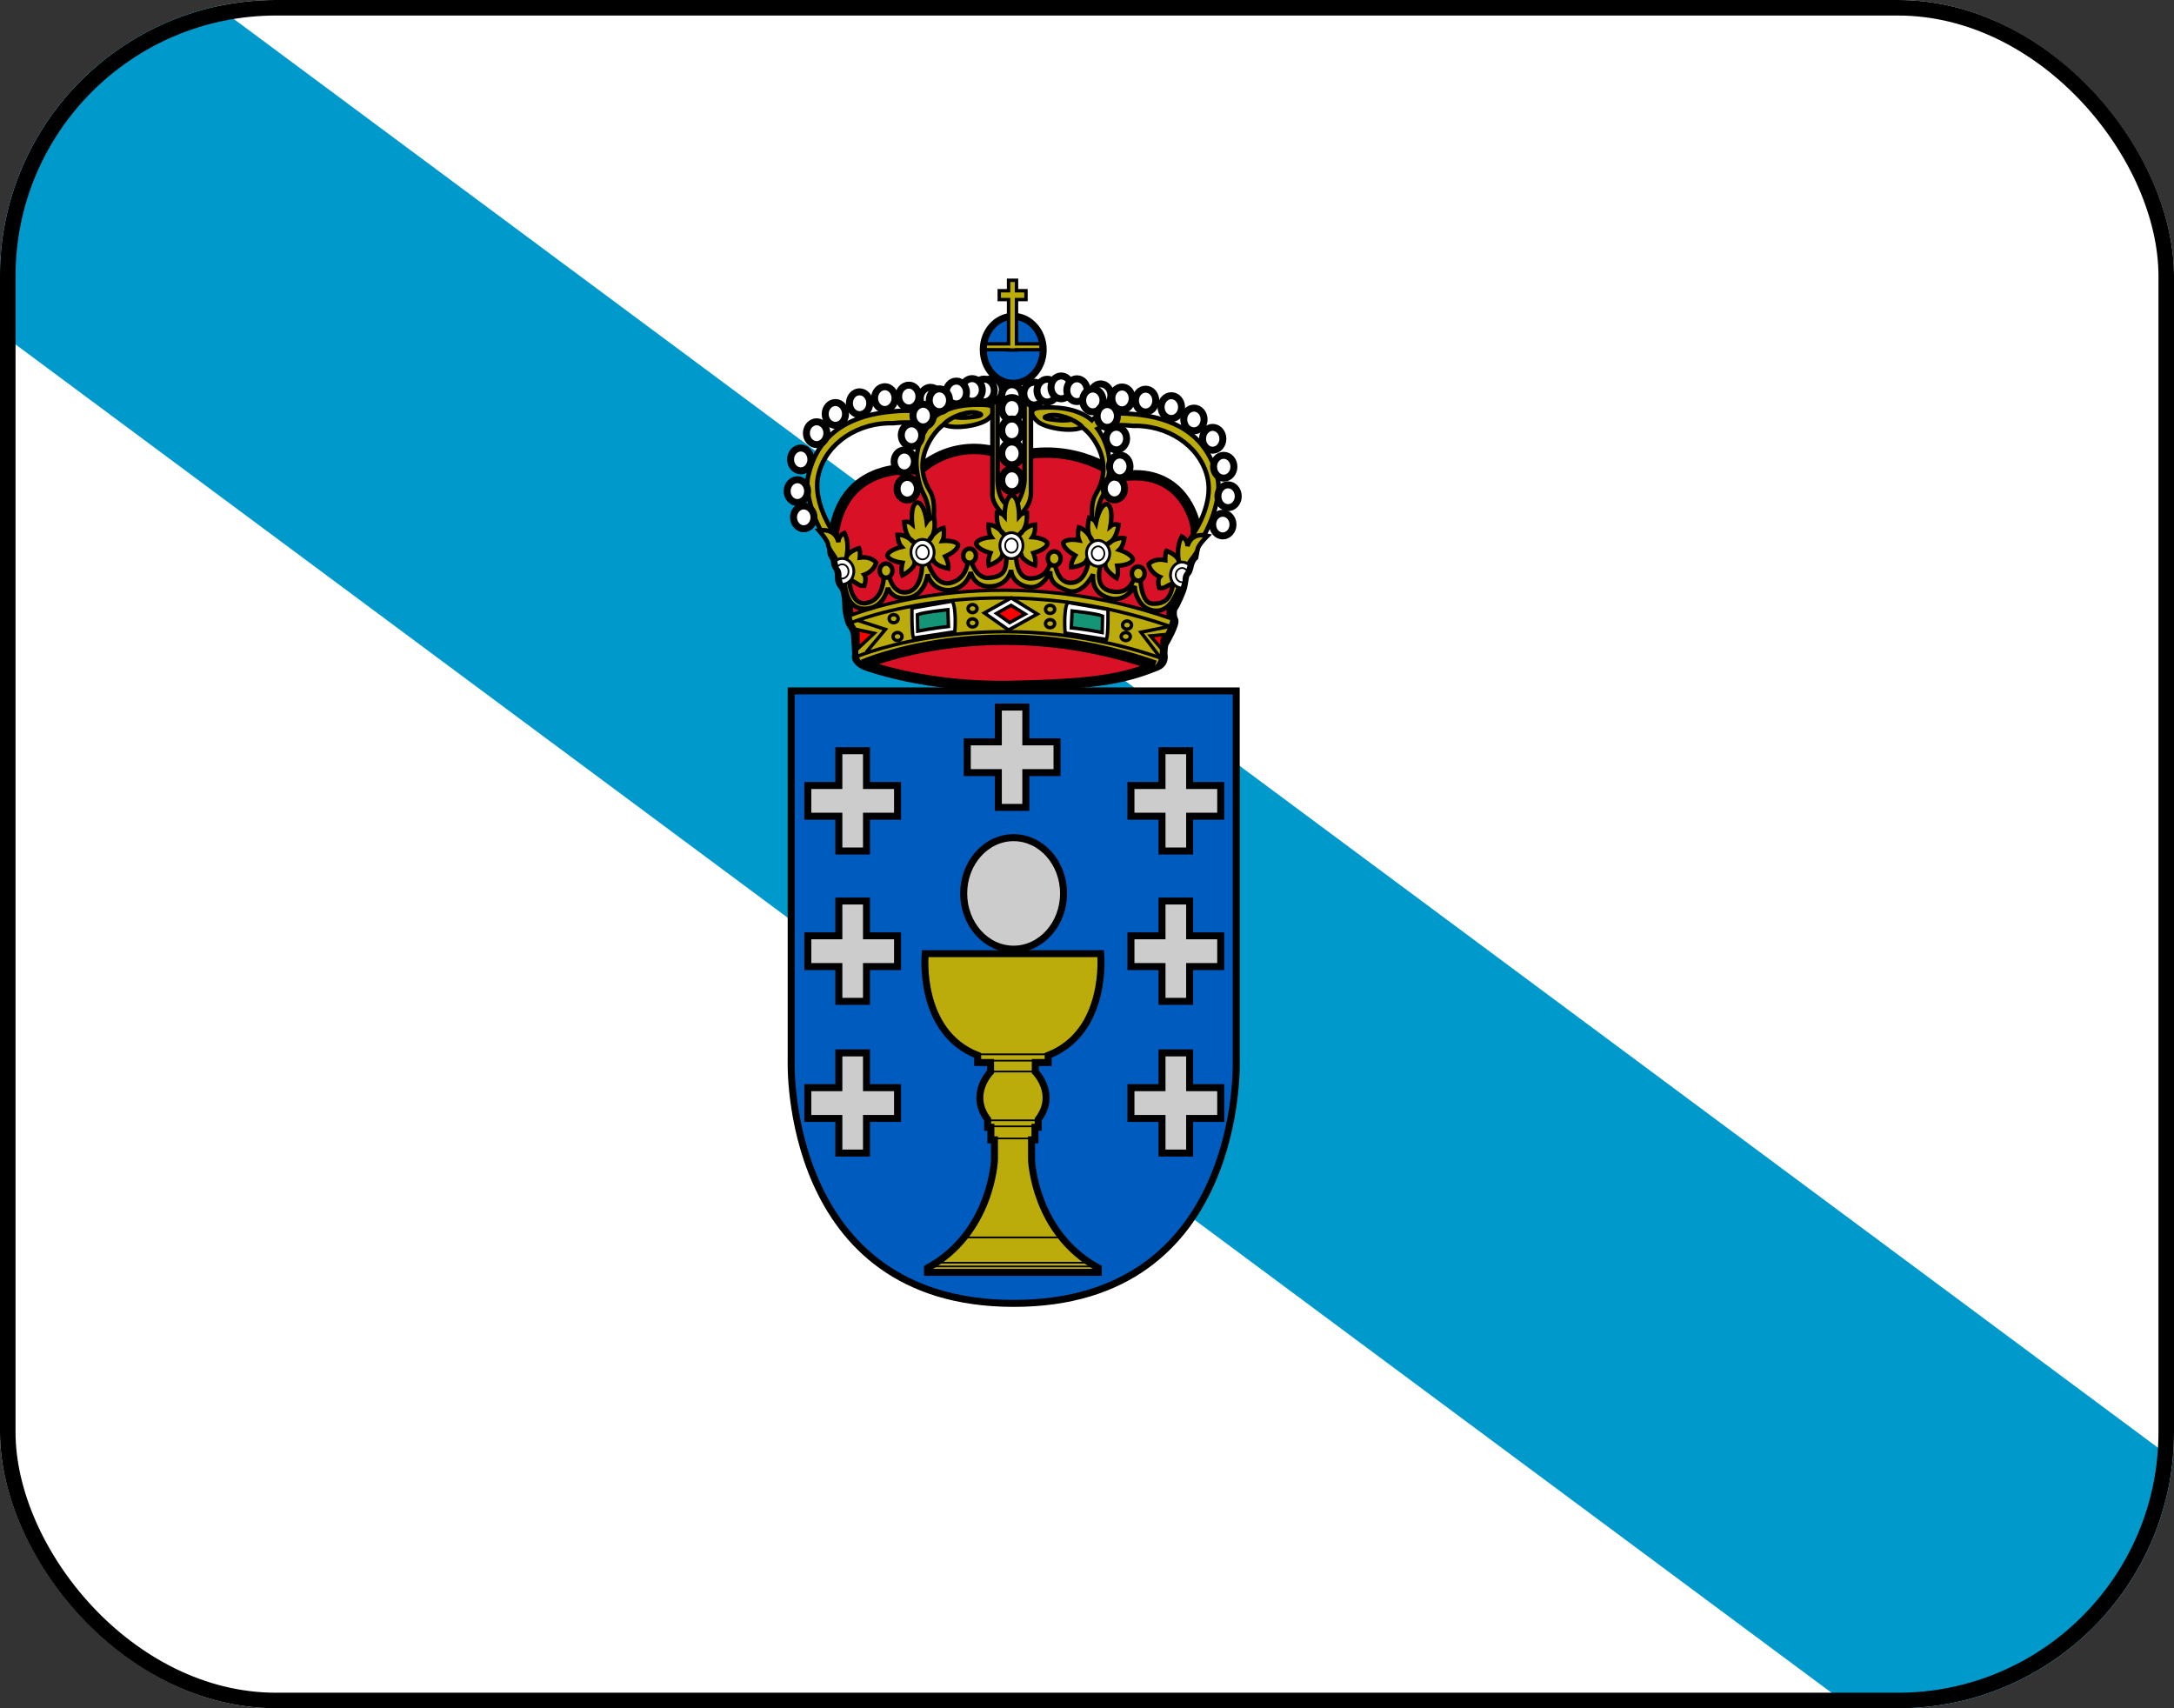 <svg width="14" height="11" viewBox="0 0 14 11" fill="none" xmlns="http://www.w3.org/2000/svg">
<rect x="0" y="0" width="14" height="11" fill="#333333" stroke="none"/>
<g id="Flag_of_Galicia 1">
<g clip-path="url(#clip0_2600_18648)">
<g id="g5162">
<path id="rect733" d="M13 -0.1H0.222C-0.385 -0.1 -0.878 0.392 -0.878 1V10C-0.878 10.607 -0.385 11.1 0.222 11.1H13C13.608 11.1 14.1 10.607 14.1 10V1C14.1 0.392 13.608 -0.1 13 -0.1Z" fill="white" stroke="#D9D9D9" stroke-width="0.2"/>
<path id="path556" d="M14 9.399L1.341 6.10352e-05H-0.778V1.566L11.929 11H14V9.399Z" fill="#0099CC"/>
</g>
<g id="g4979">
<path id="path558" d="M6.528 8.393C5.047 8.393 5.095 6.837 5.095 6.837V4.449H7.961V6.837C7.961 6.837 8.011 8.393 6.528 8.393Z" fill="#005BBF"/>
<path id="path559" d="M6.528 8.393C5.047 8.393 5.095 6.837 5.095 6.837V4.449H7.961V6.837C7.961 6.837 8.011 8.393 6.528 8.393Z" stroke="black" stroke-width="0.045"/>
<path id="path560" d="M6.515 2.946C6.515 2.946 6.209 2.78 5.92 3.025C5.92 3.025 5.4 2.941 5.362 3.497C5.36 3.52 5.357 3.561 5.367 3.573C5.376 3.585 5.385 3.608 5.385 3.623C5.385 3.639 5.394 3.648 5.398 3.654C5.401 3.661 5.408 3.672 5.41 3.701C5.411 3.731 5.407 3.744 5.432 3.774C5.456 3.803 5.458 3.888 5.458 3.912C5.458 3.936 5.473 4.004 5.484 4.018C5.495 4.031 5.514 4.066 5.514 4.095C5.514 4.125 5.524 4.206 5.52 4.227C5.515 4.247 5.548 4.273 5.577 4.284C5.607 4.294 5.972 4.427 6.505 4.417C7.037 4.406 7.229 4.375 7.449 4.285C7.483 4.272 7.489 4.241 7.486 4.223C7.483 4.206 7.486 4.151 7.496 4.137C7.505 4.123 7.567 4.012 7.554 3.992C7.542 3.971 7.542 3.926 7.554 3.909C7.567 3.891 7.606 3.808 7.613 3.774C7.621 3.739 7.622 3.699 7.636 3.687C7.65 3.675 7.655 3.636 7.658 3.628C7.661 3.619 7.671 3.594 7.685 3.582C7.685 3.582 7.712 3.442 7.696 3.373C7.679 3.304 7.586 3.006 7.209 3.069C7.209 3.069 6.928 2.831 6.515 2.946" fill="#D81126"/>
<path id="path561" d="M6.515 2.946C6.515 2.946 6.209 2.78 5.92 3.025C5.92 3.025 5.4 2.941 5.362 3.497C5.36 3.52 5.357 3.561 5.367 3.573C5.376 3.585 5.385 3.608 5.385 3.623C5.385 3.639 5.394 3.648 5.398 3.654C5.401 3.661 5.408 3.672 5.41 3.701C5.411 3.731 5.407 3.744 5.432 3.774C5.456 3.803 5.458 3.888 5.458 3.912C5.458 3.936 5.473 4.004 5.484 4.018C5.495 4.031 5.514 4.066 5.514 4.095C5.514 4.125 5.524 4.206 5.52 4.227C5.515 4.247 5.548 4.273 5.577 4.284C5.607 4.294 5.972 4.427 6.505 4.417C7.037 4.406 7.229 4.375 7.449 4.285C7.483 4.272 7.489 4.241 7.486 4.223C7.483 4.206 7.486 4.151 7.496 4.137C7.505 4.123 7.567 4.012 7.554 3.992C7.542 3.971 7.542 3.926 7.554 3.909C7.567 3.891 7.606 3.808 7.613 3.774C7.621 3.739 7.622 3.699 7.636 3.687C7.65 3.675 7.655 3.636 7.658 3.628C7.661 3.619 7.671 3.594 7.685 3.582C7.685 3.582 7.712 3.442 7.696 3.373C7.679 3.304 7.586 3.006 7.209 3.069C7.209 3.069 6.928 2.831 6.515 2.946H6.515Z" stroke="black" stroke-width="0.067"/>
<path id="path562" d="M7.537 3.982C6.377 3.572 5.483 3.962 5.483 3.962C5.483 3.962 5.491 4.007 5.501 4.021C5.512 4.034 5.526 4.067 5.526 4.091C5.526 4.115 5.528 4.15 5.528 4.168C5.528 4.187 5.516 4.269 5.582 4.268C5.582 4.268 6.388 3.915 7.438 4.286C7.438 4.286 7.467 4.258 7.468 4.216C7.469 4.175 7.475 4.131 7.49 4.108C7.504 4.085 7.537 4.013 7.537 3.982" fill="#BCAC0B"/>
<path id="path563" d="M6.462 6.141H5.958C5.958 6.141 5.908 6.644 6.296 6.796V6.842H6.379V6.902C6.379 6.902 6.237 7.045 6.36 7.208V7.259H6.381V7.34H6.404V7.471C6.404 7.471 6.385 7.94 5.973 8.165V8.193H7.073V8.165C6.661 7.94 6.643 7.471 6.643 7.471V7.34H6.665V7.259H6.686V7.208C6.81 7.045 6.667 6.902 6.667 6.902V6.842H6.75V6.796C7.138 6.644 7.088 6.141 7.088 6.141H6.462" fill="#C8B100" fill-opacity="0.941"/>
<path id="path564" d="M6.462 6.141H5.958C5.958 6.141 5.908 6.644 6.296 6.796V6.842H6.379V6.902C6.379 6.902 6.237 7.045 6.36 7.208V7.259H6.381V7.34H6.404V7.471C6.404 7.471 6.385 7.94 5.973 8.165V8.193H7.073V8.165C6.661 7.94 6.643 7.471 6.643 7.471V7.34H6.665V7.259H6.686V7.208C6.81 7.045 6.667 6.902 6.667 6.902V6.842H6.75V6.796C7.138 6.644 7.088 6.141 7.088 6.141H6.462H6.462Z" stroke="black" stroke-width="0.045"/>
<path id="path565" d="M6.28 6.789H6.766M6.296 6.83H6.75M6.379 6.9H6.664M6.36 7.214H6.686M6.382 7.253H6.666M6.382 7.331H6.665M6.209 7.968H6.837M6.031 8.131H7.016M5.994 8.155H7.054" stroke="black" stroke-width="0.011"/>
<path id="path566" d="M6.527 6.112C6.705 6.112 6.849 5.951 6.849 5.753C6.849 5.555 6.705 5.394 6.527 5.394C6.35 5.394 6.206 5.555 6.206 5.753C6.206 5.951 6.35 6.112 6.527 6.112Z" fill="#CCCCCC"/>
<path id="path567" d="M6.527 6.112C6.705 6.112 6.849 5.951 6.849 5.753C6.849 5.555 6.705 5.394 6.527 5.394C6.35 5.394 6.206 5.555 6.206 5.753C6.206 5.951 6.35 6.112 6.527 6.112Z" stroke="black" stroke-width="0.045"/>
<path id="path568" d="M5.78 5.058H5.58V4.834H5.402V5.058H5.202V5.256H5.402V5.48H5.58V5.256H5.78V5.058Z" fill="#CCCCCC"/>
<path id="path569" d="M5.78 5.058H5.58V4.834H5.402V5.058H5.202V5.256H5.402V5.48H5.58V5.256H5.78V5.058Z" stroke="black" stroke-width="0.045"/>
<path id="path570" d="M7.861 5.058H7.661V4.834H7.483V5.058H7.283V5.256H7.483V5.48H7.661V5.256H7.861V5.058Z" fill="#CCCCCC"/>
<path id="path571" d="M7.861 5.058H7.661V4.834H7.483V5.058H7.283V5.256H7.483V5.48H7.661V5.256H7.861V5.058Z" stroke="black" stroke-width="0.045"/>
<path id="path572" d="M6.807 4.777H6.606V4.553H6.429V4.777H6.229V4.975H6.429V5.199H6.606V4.975H6.807V4.777Z" fill="#CCCCCC"/>
<path id="path573" d="M6.807 4.777H6.606V4.553H6.429V4.777H6.229V4.975H6.429V5.199H6.606V4.975H6.807V4.777Z" stroke="black" stroke-width="0.045"/>
<path id="path574" d="M5.78 6.026H5.58V5.802H5.402V6.026H5.202V6.224H5.402V6.448H5.58V6.224H5.78V6.026Z" fill="#CCCCCC"/>
<path id="path575" d="M5.78 6.026H5.58V5.802H5.402V6.026H5.202V6.224H5.402V6.448H5.58V6.224H5.78V6.026Z" stroke="black" stroke-width="0.045"/>
<path id="path576" d="M7.861 6.026H7.661V5.802H7.483V6.026H7.283V6.224H7.483V6.448H7.661V6.224H7.861V6.026Z" fill="#CCCCCC"/>
<path id="path577" d="M7.861 6.026H7.661V5.802H7.483V6.026H7.283V6.224H7.483V6.448H7.661V6.224H7.861V6.026Z" stroke="black" stroke-width="0.045"/>
<path id="path578" d="M5.78 7.004H5.58V6.78H5.402V7.004H5.202V7.202H5.402V7.425H5.58V7.202H5.78V7.004Z" fill="#CCCCCC"/>
<path id="path579" d="M5.78 7.004H5.58V6.78H5.402V7.004H5.202V7.202H5.402V7.425H5.58V7.202H5.78V7.004Z" stroke="black" stroke-width="0.045"/>
<path id="path580" d="M7.861 7.004H7.661V6.78H7.483V7.004H7.283V7.202H7.483V7.425H7.661V7.202H7.861V7.004Z" fill="#CCCCCC"/>
<path id="path581" d="M7.861 7.004H7.661V6.78H7.483V7.004H7.283V7.202H7.483V7.425H7.661V7.202H7.861V7.004Z" stroke="black" stroke-width="0.045"/>
<path id="path582" d="M6.525 2.468C6.631 2.468 6.718 2.371 6.718 2.252C6.718 2.134 6.631 2.037 6.525 2.037C6.418 2.037 6.332 2.134 6.332 2.252C6.332 2.371 6.418 2.468 6.525 2.468Z" fill="#005BBF"/>
<path id="path583" d="M6.525 2.468C6.631 2.468 6.718 2.371 6.718 2.252C6.718 2.134 6.631 2.037 6.525 2.037C6.418 2.037 6.332 2.134 6.332 2.252C6.332 2.371 6.418 2.468 6.525 2.468Z" stroke="black" stroke-width="0.045"/>
<path id="path584" d="M6.704 2.214H6.546V1.929H6.607V1.872H6.546V1.805H6.495V1.872H6.435V1.929H6.495V2.214H6.345V2.252H6.495V2.254H6.546V2.252H6.704V2.214Z" fill="#FFCC00"/>
<path id="path585" d="M6.704 2.214H6.546V1.929H6.607V1.872H6.546V1.805H6.495V1.872H6.435V1.929H6.495V2.214H6.345V2.252H6.495V2.254H6.546V2.252H6.704V2.214Z" fill="#BCAC0B" stroke="black" stroke-width="0.022"/>
<path id="path586" d="M5.753 2.725C5.753 2.725 5.896 2.707 5.978 2.743C5.978 2.743 5.884 2.864 5.904 3.022C5.914 3.103 5.929 3.145 5.949 3.184C5.97 3.223 5.993 3.304 5.98 3.368H6.007C6.007 3.368 6.034 3.237 5.989 3.163C5.943 3.089 5.92 2.988 5.966 2.882C6.011 2.776 6.077 2.734 6.077 2.734C6.154 2.769 6.315 2.737 6.36 2.7C6.405 2.663 6.428 2.612 6.344 2.607C6.259 2.603 6.114 2.605 6.015 2.688C6.015 2.688 5.964 2.621 5.706 2.654C5.448 2.686 5.261 2.809 5.204 3.069C5.175 3.2 5.285 3.476 5.386 3.543C5.386 3.543 5.383 3.498 5.393 3.466C5.393 3.466 5.221 3.251 5.272 3.05C5.324 2.849 5.53 2.718 5.753 2.725Z" fill="#FFCC00"/>
<path id="path587" d="M5.753 2.725C5.753 2.725 5.896 2.707 5.978 2.743C5.978 2.743 5.884 2.864 5.904 3.022C5.914 3.103 5.929 3.145 5.949 3.184C5.97 3.223 5.993 3.304 5.98 3.368H6.007C6.007 3.368 6.034 3.237 5.989 3.163C5.943 3.089 5.92 2.988 5.966 2.882C6.011 2.776 6.077 2.734 6.077 2.734C6.154 2.769 6.315 2.737 6.36 2.7C6.405 2.663 6.428 2.612 6.344 2.607C6.259 2.603 6.114 2.605 6.015 2.688C6.015 2.688 5.964 2.621 5.706 2.654C5.448 2.686 5.261 2.809 5.204 3.069C5.175 3.2 5.285 3.476 5.386 3.543C5.386 3.543 5.383 3.498 5.393 3.466C5.393 3.466 5.221 3.251 5.272 3.05C5.324 2.849 5.53 2.718 5.753 2.725Z" fill="#BCAC0B" stroke="black" stroke-width="0.029"/>
<path id="path588" d="M6.238 2.685C6.283 2.681 6.319 2.673 6.318 2.666C6.318 2.659 6.281 2.657 6.236 2.661C6.192 2.665 6.156 2.674 6.157 2.68C6.157 2.687 6.194 2.689 6.238 2.685Z" fill="white"/>
<path id="path589" d="M6.076 2.733C6.127 2.68 6.234 2.643 6.294 2.659C6.354 2.674 6.283 2.683 6.263 2.685C6.243 2.686 6.203 2.695 6.144 2.685" stroke="black" stroke-width="0.029"/>
<path id="path590" d="M7.293 2.742C7.293 2.742 7.151 2.724 7.068 2.761C7.068 2.761 7.163 2.881 7.143 3.04C7.132 3.12 7.118 3.162 7.097 3.201C7.076 3.24 7.054 3.321 7.066 3.385H7.039C7.039 3.385 7.013 3.254 7.058 3.18C7.103 3.106 7.126 3.005 7.081 2.899C7.035 2.793 6.969 2.752 6.969 2.752C6.893 2.786 6.732 2.754 6.686 2.717C6.641 2.68 6.618 2.629 6.703 2.625C6.787 2.62 6.932 2.622 7.031 2.705C7.031 2.705 7.083 2.639 7.341 2.671C7.599 2.703 7.785 2.826 7.842 3.086C7.871 3.217 7.762 3.494 7.661 3.561C7.661 3.561 7.664 3.516 7.654 3.483C7.654 3.483 7.826 3.268 7.774 3.067C7.723 2.867 7.516 2.735 7.293 2.742Z" fill="#FFCC00"/>
<path id="path591" d="M7.293 2.742C7.293 2.742 7.151 2.724 7.068 2.761C7.068 2.761 7.163 2.881 7.143 3.04C7.132 3.12 7.118 3.162 7.097 3.201C7.076 3.24 7.054 3.321 7.066 3.385H7.039C7.039 3.385 7.013 3.254 7.058 3.18C7.103 3.106 7.126 3.005 7.081 2.899C7.035 2.793 6.969 2.752 6.969 2.752C6.893 2.786 6.732 2.754 6.686 2.717C6.641 2.68 6.618 2.629 6.703 2.625C6.787 2.62 6.932 2.622 7.031 2.705C7.031 2.705 7.083 2.639 7.341 2.671C7.599 2.703 7.785 2.826 7.842 3.086C7.871 3.217 7.762 3.494 7.661 3.561C7.661 3.561 7.664 3.516 7.654 3.483C7.654 3.483 7.826 3.268 7.774 3.067C7.723 2.867 7.516 2.735 7.293 2.742Z" fill="#BCAC0B" stroke="black" stroke-width="0.029"/>
<path id="path592" d="M6.808 2.703C6.764 2.699 6.728 2.69 6.728 2.683C6.729 2.676 6.765 2.674 6.81 2.678C6.855 2.682 6.89 2.691 6.89 2.698C6.889 2.705 6.853 2.707 6.808 2.703Z" fill="white"/>
<path id="path593" d="M6.971 2.75C6.92 2.697 6.813 2.661 6.752 2.676C6.692 2.692 6.763 2.7 6.783 2.702C6.804 2.704 6.844 2.712 6.903 2.702" stroke="black" stroke-width="0.029"/>
<path id="path594" d="M6.391 2.566V3.179C6.385 3.239 6.457 3.324 6.509 3.35C6.509 3.35 6.631 3.304 6.639 3.179V2.531H6.598V3.092C6.596 3.149 6.562 3.253 6.517 3.269C6.517 3.269 6.428 3.253 6.424 3.094V2.548L6.391 2.566Z" fill="#FFCC00"/>
<path id="path595" d="M6.391 2.566V3.179C6.385 3.239 6.457 3.324 6.509 3.35C6.509 3.35 6.631 3.304 6.639 3.179V2.531H6.598V3.092C6.596 3.149 6.562 3.253 6.517 3.269C6.517 3.269 6.428 3.253 6.424 3.094V2.548L6.391 2.566Z" fill="#BCAC0B" stroke="black" stroke-width="0.029"/>
<path id="path596" d="M5.176 3.405C5.212 3.405 5.242 3.372 5.242 3.331C5.242 3.291 5.212 3.258 5.176 3.258C5.14 3.258 5.11 3.291 5.11 3.331C5.11 3.372 5.14 3.405 5.176 3.405Z" fill="white"/>
<path id="path597" d="M5.176 3.405C5.212 3.405 5.242 3.372 5.242 3.331C5.242 3.291 5.212 3.258 5.176 3.258C5.14 3.258 5.11 3.291 5.11 3.331C5.11 3.372 5.14 3.405 5.176 3.405Z" stroke="black" stroke-width="0.045"/>
<path id="path598" d="M5.135 3.236C5.171 3.236 5.201 3.203 5.201 3.163C5.201 3.122 5.171 3.089 5.135 3.089C5.099 3.089 5.069 3.122 5.069 3.163C5.069 3.203 5.099 3.236 5.135 3.236Z" fill="white"/>
<path id="path599" d="M5.135 3.236C5.171 3.236 5.201 3.203 5.201 3.163C5.201 3.122 5.171 3.089 5.135 3.089C5.099 3.089 5.069 3.122 5.069 3.163C5.069 3.203 5.099 3.236 5.135 3.236Z" stroke="black" stroke-width="0.045"/>
<path id="path600" d="M5.157 3.032C5.193 3.032 5.222 2.999 5.222 2.959C5.222 2.918 5.193 2.885 5.157 2.885C5.121 2.885 5.091 2.918 5.091 2.959C5.091 2.999 5.121 3.032 5.157 3.032Z" fill="white"/>
<path id="path601" d="M5.157 3.032C5.193 3.032 5.222 2.999 5.222 2.959C5.222 2.918 5.193 2.885 5.157 2.885C5.121 2.885 5.091 2.918 5.091 2.959C5.091 2.999 5.121 3.032 5.157 3.032Z" stroke="black" stroke-width="0.045"/>
<path id="path602" d="M5.259 2.863C5.295 2.863 5.325 2.83 5.325 2.789C5.325 2.749 5.295 2.716 5.259 2.716C5.223 2.716 5.193 2.749 5.193 2.789C5.193 2.83 5.223 2.863 5.259 2.863Z" fill="white"/>
<path id="path603" d="M5.259 2.863C5.295 2.863 5.325 2.83 5.325 2.789C5.325 2.749 5.295 2.716 5.259 2.716C5.223 2.716 5.193 2.749 5.193 2.789C5.193 2.83 5.223 2.863 5.259 2.863Z" stroke="black" stroke-width="0.045"/>
<path id="path604" d="M5.38 2.739C5.416 2.739 5.445 2.706 5.445 2.666C5.445 2.625 5.416 2.592 5.38 2.592C5.344 2.592 5.314 2.625 5.314 2.666C5.314 2.706 5.344 2.739 5.38 2.739Z" fill="white"/>
<path id="path605" d="M5.38 2.739C5.416 2.739 5.445 2.706 5.445 2.666C5.445 2.625 5.416 2.592 5.38 2.592C5.344 2.592 5.314 2.625 5.314 2.666C5.314 2.706 5.344 2.739 5.38 2.739Z" stroke="black" stroke-width="0.045"/>
<path id="path606" d="M5.535 2.67C5.572 2.67 5.601 2.637 5.601 2.597C5.601 2.556 5.572 2.523 5.535 2.523C5.499 2.523 5.47 2.556 5.47 2.597C5.47 2.637 5.499 2.67 5.535 2.67Z" fill="white"/>
<path id="path607" d="M5.535 2.67C5.572 2.67 5.601 2.637 5.601 2.597C5.601 2.556 5.572 2.523 5.535 2.523C5.499 2.523 5.47 2.556 5.47 2.597C5.47 2.637 5.499 2.67 5.535 2.67Z" stroke="black" stroke-width="0.045"/>
<path id="path608" d="M5.698 2.637C5.734 2.637 5.764 2.604 5.764 2.564C5.764 2.523 5.734 2.49 5.698 2.49C5.662 2.49 5.632 2.523 5.632 2.564C5.632 2.604 5.662 2.637 5.698 2.637Z" fill="white"/>
<path id="path609" d="M5.698 2.637C5.734 2.637 5.764 2.604 5.764 2.564C5.764 2.523 5.734 2.49 5.698 2.49C5.662 2.49 5.632 2.523 5.632 2.564C5.632 2.604 5.662 2.637 5.698 2.637Z" stroke="black" stroke-width="0.045"/>
<path id="path610" d="M5.853 2.627C5.889 2.627 5.918 2.594 5.918 2.553C5.918 2.513 5.889 2.48 5.853 2.48C5.816 2.48 5.787 2.513 5.787 2.553C5.787 2.594 5.816 2.627 5.853 2.627Z" fill="white"/>
<path id="path611" d="M5.853 2.627C5.889 2.627 5.918 2.594 5.918 2.553C5.918 2.513 5.889 2.48 5.853 2.48C5.816 2.48 5.787 2.513 5.787 2.553C5.787 2.594 5.816 2.627 5.853 2.627Z" stroke="black" stroke-width="0.045"/>
<path id="path612" d="M5.992 2.64C6.028 2.64 6.058 2.608 6.058 2.567C6.058 2.527 6.028 2.494 5.992 2.494C5.956 2.494 5.926 2.527 5.926 2.567C5.926 2.608 5.956 2.64 5.992 2.64Z" fill="white"/>
<path id="path613" d="M5.992 2.64C6.028 2.64 6.058 2.608 6.058 2.567C6.058 2.527 6.028 2.494 5.992 2.494C5.956 2.494 5.926 2.527 5.926 2.567C5.926 2.608 5.956 2.64 5.992 2.64Z" stroke="black" stroke-width="0.045"/>
<path id="path614" d="M6.389 2.585C6.426 2.585 6.455 2.552 6.455 2.512C6.455 2.471 6.426 2.438 6.389 2.438C6.353 2.438 6.324 2.471 6.324 2.512C6.324 2.552 6.353 2.585 6.389 2.585Z" fill="white"/>
<path id="path615" d="M6.389 2.585C6.426 2.585 6.455 2.552 6.455 2.512C6.455 2.471 6.426 2.438 6.389 2.438C6.353 2.438 6.324 2.471 6.324 2.512C6.324 2.552 6.353 2.585 6.389 2.585Z" stroke="black" stroke-width="0.045"/>
<path id="path616" d="M6.516 2.623C6.553 2.623 6.582 2.59 6.582 2.55C6.582 2.509 6.553 2.477 6.516 2.477C6.48 2.477 6.451 2.509 6.451 2.55C6.451 2.59 6.48 2.623 6.516 2.623Z" fill="white"/>
<path id="path617" d="M6.516 2.623C6.553 2.623 6.582 2.59 6.582 2.55C6.582 2.509 6.553 2.477 6.516 2.477C6.48 2.477 6.451 2.509 6.451 2.55C6.451 2.59 6.48 2.623 6.516 2.623Z" stroke="black" stroke-width="0.045"/>
<path id="path618" d="M6.516 3.166C6.553 3.166 6.582 3.133 6.582 3.093C6.582 3.052 6.553 3.019 6.516 3.019C6.48 3.019 6.451 3.052 6.451 3.093C6.451 3.133 6.48 3.166 6.516 3.166Z" fill="white"/>
<path id="path619" d="M6.516 3.166C6.553 3.166 6.582 3.133 6.582 3.093C6.582 3.052 6.553 3.019 6.516 3.019C6.48 3.019 6.451 3.052 6.451 3.093C6.451 3.133 6.48 3.166 6.516 3.166Z" stroke="black" stroke-width="0.045"/>
<path id="path620" d="M7.874 3.451C7.911 3.451 7.94 3.418 7.94 3.378C7.94 3.337 7.911 3.305 7.874 3.305C7.838 3.305 7.809 3.337 7.809 3.378C7.809 3.418 7.838 3.451 7.874 3.451Z" fill="white"/>
<path id="path621" d="M7.874 3.451C7.911 3.451 7.94 3.418 7.94 3.378C7.94 3.337 7.911 3.305 7.874 3.305C7.838 3.305 7.809 3.337 7.809 3.378C7.809 3.418 7.838 3.451 7.874 3.451Z" stroke="black" stroke-width="0.045"/>
<path id="path622" d="M7.908 3.269C7.945 3.269 7.974 3.236 7.974 3.196C7.974 3.155 7.945 3.122 7.908 3.122C7.872 3.122 7.843 3.155 7.843 3.196C7.843 3.236 7.872 3.269 7.908 3.269Z" fill="white"/>
<path id="path623" d="M7.908 3.269C7.945 3.269 7.974 3.236 7.974 3.196C7.974 3.155 7.945 3.122 7.908 3.122C7.872 3.122 7.843 3.155 7.843 3.196C7.843 3.236 7.872 3.269 7.908 3.269Z" stroke="black" stroke-width="0.045"/>
<path id="path624" d="M7.88 3.079C7.917 3.079 7.946 3.046 7.946 3.005C7.946 2.965 7.917 2.932 7.88 2.932C7.844 2.932 7.815 2.965 7.815 3.005C7.815 3.046 7.844 3.079 7.88 3.079Z" fill="white"/>
<path id="path625" d="M7.88 3.079C7.917 3.079 7.946 3.046 7.946 3.005C7.946 2.965 7.917 2.932 7.88 2.932C7.844 2.932 7.815 2.965 7.815 3.005C7.815 3.046 7.844 3.079 7.88 3.079Z" stroke="black" stroke-width="0.045"/>
<path id="path626" d="M7.809 2.899C7.846 2.899 7.875 2.866 7.875 2.826C7.875 2.785 7.846 2.752 7.809 2.752C7.773 2.752 7.744 2.785 7.744 2.826C7.744 2.866 7.773 2.899 7.809 2.899Z" fill="white"/>
<path id="path627" d="M7.809 2.899C7.846 2.899 7.875 2.866 7.875 2.826C7.875 2.785 7.846 2.752 7.809 2.752C7.773 2.752 7.744 2.785 7.744 2.826C7.744 2.866 7.773 2.899 7.809 2.899Z" stroke="black" stroke-width="0.045"/>
<path id="path628" d="M7.689 2.774C7.725 2.774 7.754 2.742 7.754 2.701C7.754 2.661 7.725 2.628 7.689 2.628C7.652 2.628 7.623 2.661 7.623 2.701C7.623 2.742 7.652 2.774 7.689 2.774Z" fill="white"/>
<path id="path629" d="M7.689 2.774C7.725 2.774 7.754 2.742 7.754 2.701C7.754 2.661 7.725 2.628 7.689 2.628C7.652 2.628 7.623 2.661 7.623 2.701C7.623 2.742 7.652 2.774 7.689 2.774Z" stroke="black" stroke-width="0.045"/>
<path id="path630" d="M7.543 2.695C7.579 2.695 7.609 2.662 7.609 2.622C7.609 2.581 7.579 2.548 7.543 2.548C7.507 2.548 7.477 2.581 7.477 2.622C7.477 2.662 7.507 2.695 7.543 2.695Z" fill="white"/>
<path id="path631" d="M7.543 2.695C7.579 2.695 7.609 2.662 7.609 2.622C7.609 2.581 7.579 2.548 7.543 2.548C7.507 2.548 7.477 2.581 7.477 2.622C7.477 2.662 7.507 2.695 7.543 2.695Z" stroke="black" stroke-width="0.045"/>
<path id="path632" d="M7.377 2.653C7.414 2.653 7.443 2.62 7.443 2.579C7.443 2.539 7.414 2.506 7.377 2.506C7.341 2.506 7.312 2.539 7.312 2.579C7.312 2.62 7.341 2.653 7.377 2.653Z" fill="white"/>
<path id="path633" d="M7.377 2.653C7.414 2.653 7.443 2.62 7.443 2.579C7.443 2.539 7.414 2.506 7.377 2.506C7.341 2.506 7.312 2.539 7.312 2.579C7.312 2.62 7.341 2.653 7.377 2.653Z" stroke="black" stroke-width="0.045"/>
<path id="path634" d="M7.226 2.639C7.262 2.639 7.291 2.606 7.291 2.565C7.291 2.525 7.262 2.492 7.226 2.492C7.189 2.492 7.16 2.525 7.16 2.565C7.16 2.606 7.189 2.639 7.226 2.639Z" fill="white"/>
<path id="path635" d="M7.226 2.639C7.262 2.639 7.291 2.606 7.291 2.565C7.291 2.525 7.262 2.492 7.226 2.492C7.189 2.492 7.16 2.525 7.16 2.565C7.16 2.606 7.189 2.639 7.226 2.639Z" stroke="black" stroke-width="0.045"/>
<path id="path636" d="M7.088 2.619C7.124 2.619 7.154 2.586 7.154 2.545C7.154 2.505 7.124 2.472 7.088 2.472C7.052 2.472 7.022 2.505 7.022 2.545C7.022 2.586 7.052 2.619 7.088 2.619Z" fill="white"/>
<path id="path637" d="M7.088 2.619C7.124 2.619 7.154 2.586 7.154 2.545C7.154 2.505 7.124 2.472 7.088 2.472C7.052 2.472 7.022 2.505 7.022 2.545C7.022 2.586 7.052 2.619 7.088 2.619Z" stroke="black" stroke-width="0.045"/>
<path id="path638" d="M7.177 3.219C7.213 3.219 7.242 3.186 7.242 3.145C7.242 3.105 7.213 3.072 7.177 3.072C7.141 3.072 7.111 3.105 7.111 3.145C7.111 3.186 7.141 3.219 7.177 3.219Z" fill="white"/>
<path id="path639" d="M7.177 3.219C7.213 3.219 7.242 3.186 7.242 3.145C7.242 3.105 7.213 3.072 7.177 3.072C7.141 3.072 7.111 3.105 7.111 3.145C7.111 3.186 7.141 3.219 7.177 3.219Z" stroke="black" stroke-width="0.045"/>
<path id="path640" d="M7.211 3.077C7.247 3.077 7.277 3.044 7.277 3.004C7.277 2.963 7.247 2.93 7.211 2.93C7.175 2.93 7.145 2.963 7.145 3.004C7.145 3.044 7.175 3.077 7.211 3.077Z" fill="white"/>
<path id="path641" d="M7.211 3.077C7.247 3.077 7.277 3.044 7.277 3.004C7.277 2.963 7.247 2.93 7.211 2.93C7.175 2.93 7.145 2.963 7.145 3.004C7.145 3.044 7.175 3.077 7.211 3.077Z" stroke="black" stroke-width="0.045"/>
<path id="path642" d="M6.659 2.608C6.695 2.608 6.725 2.575 6.725 2.534C6.725 2.494 6.695 2.461 6.659 2.461C6.623 2.461 6.593 2.494 6.593 2.534C6.593 2.575 6.623 2.608 6.659 2.608Z" fill="white"/>
<path id="path643" d="M6.659 2.608C6.695 2.608 6.725 2.575 6.725 2.534C6.725 2.494 6.695 2.461 6.659 2.461C6.623 2.461 6.593 2.494 6.593 2.534C6.593 2.575 6.623 2.608 6.659 2.608Z" stroke="black" stroke-width="0.045"/>
<path id="path644" d="M6.337 2.588C6.374 2.588 6.403 2.555 6.403 2.514C6.403 2.474 6.374 2.441 6.337 2.441C6.301 2.441 6.272 2.474 6.272 2.514C6.272 2.555 6.301 2.588 6.337 2.588Z" fill="white"/>
<path id="path645" d="M6.337 2.588C6.374 2.588 6.403 2.555 6.403 2.514C6.403 2.474 6.374 2.441 6.337 2.441C6.301 2.441 6.272 2.474 6.272 2.514C6.272 2.555 6.301 2.588 6.337 2.588Z" stroke="black" stroke-width="0.045"/>
<path id="path646" d="M6.26 2.584C6.296 2.584 6.326 2.551 6.326 2.511C6.326 2.47 6.296 2.438 6.26 2.438C6.224 2.438 6.194 2.47 6.194 2.511C6.194 2.551 6.224 2.584 6.26 2.584Z" fill="white"/>
<path id="path647" d="M6.26 2.584C6.296 2.584 6.326 2.551 6.326 2.511C6.326 2.47 6.296 2.438 6.26 2.438C6.224 2.438 6.194 2.47 6.194 2.511C6.194 2.551 6.224 2.584 6.26 2.584Z" stroke="black" stroke-width="0.045"/>
<path id="path648" d="M5.843 3.22C5.879 3.22 5.908 3.188 5.908 3.147C5.908 3.107 5.879 3.074 5.843 3.074C5.806 3.074 5.777 3.107 5.777 3.147C5.777 3.188 5.806 3.22 5.843 3.22Z" fill="white"/>
<path id="path649" d="M5.843 3.22C5.879 3.22 5.908 3.188 5.908 3.147C5.908 3.107 5.879 3.074 5.843 3.074C5.806 3.074 5.777 3.107 5.777 3.147C5.777 3.188 5.806 3.22 5.843 3.22Z" stroke="black" stroke-width="0.045"/>
<path id="path650" d="M5.823 3.045C5.86 3.045 5.889 3.012 5.889 2.972C5.889 2.931 5.86 2.898 5.823 2.898C5.787 2.898 5.758 2.931 5.758 2.972C5.758 3.012 5.787 3.045 5.823 3.045Z" fill="white"/>
<path id="path651" d="M5.823 3.045C5.86 3.045 5.889 3.012 5.889 2.972C5.889 2.931 5.86 2.898 5.823 2.898C5.787 2.898 5.758 2.931 5.758 2.972C5.758 3.012 5.787 3.045 5.823 3.045Z" stroke="black" stroke-width="0.045"/>
<path id="path652" d="M5.87 2.876C5.906 2.876 5.936 2.843 5.936 2.802C5.936 2.762 5.906 2.729 5.87 2.729C5.834 2.729 5.804 2.762 5.804 2.802C5.804 2.843 5.834 2.876 5.87 2.876Z" fill="white"/>
<path id="path653" d="M5.87 2.876C5.906 2.876 5.936 2.843 5.936 2.802C5.936 2.762 5.906 2.729 5.87 2.729C5.834 2.729 5.804 2.762 5.804 2.802C5.804 2.843 5.834 2.876 5.87 2.876Z" stroke="black" stroke-width="0.045"/>
<path id="path654" d="M6.159 2.601C6.195 2.601 6.224 2.568 6.224 2.527C6.224 2.487 6.195 2.454 6.159 2.454C6.122 2.454 6.093 2.487 6.093 2.527C6.093 2.568 6.122 2.601 6.159 2.601Z" fill="white"/>
<path id="path655" d="M6.159 2.601C6.195 2.601 6.224 2.568 6.224 2.527C6.224 2.487 6.195 2.454 6.159 2.454C6.122 2.454 6.093 2.487 6.093 2.527C6.093 2.568 6.122 2.601 6.159 2.601Z" stroke="black" stroke-width="0.045"/>
<path id="path656" d="M6.049 2.651C6.086 2.651 6.115 2.618 6.115 2.578C6.115 2.537 6.086 2.504 6.049 2.504C6.013 2.504 5.984 2.537 5.984 2.578C5.984 2.618 6.013 2.651 6.049 2.651Z" fill="white"/>
<path id="path657" d="M6.049 2.651C6.086 2.651 6.115 2.618 6.115 2.578C6.115 2.537 6.086 2.504 6.049 2.504C6.013 2.504 5.984 2.537 5.984 2.578C5.984 2.618 6.013 2.651 6.049 2.651Z" stroke="black" stroke-width="0.045"/>
<path id="path658" d="M5.945 2.749C5.981 2.749 6.011 2.717 6.011 2.676C6.011 2.636 5.981 2.603 5.945 2.603C5.909 2.603 5.879 2.636 5.879 2.676C5.879 2.717 5.909 2.749 5.945 2.749Z" fill="white"/>
<path id="path659" d="M5.945 2.749C5.981 2.749 6.011 2.717 6.011 2.676C6.011 2.636 5.981 2.603 5.945 2.603C5.909 2.603 5.879 2.636 5.879 2.676C5.879 2.717 5.909 2.749 5.945 2.749Z" stroke="black" stroke-width="0.045"/>
<path id="path660" d="M6.516 2.706C6.553 2.706 6.582 2.673 6.582 2.633C6.582 2.592 6.553 2.56 6.516 2.56C6.48 2.56 6.451 2.592 6.451 2.633C6.451 2.673 6.48 2.706 6.516 2.706Z" fill="white"/>
<path id="path661" d="M6.516 2.706C6.553 2.706 6.582 2.673 6.582 2.633C6.582 2.592 6.553 2.56 6.516 2.56C6.48 2.56 6.451 2.592 6.451 2.633C6.451 2.673 6.48 2.706 6.516 2.706Z" stroke="black" stroke-width="0.045"/>
<path id="path662" d="M6.516 2.844C6.553 2.844 6.582 2.812 6.582 2.771C6.582 2.731 6.553 2.698 6.516 2.698C6.48 2.698 6.451 2.731 6.451 2.771C6.451 2.812 6.48 2.844 6.516 2.844Z" fill="white"/>
<path id="path663" d="M6.516 2.844C6.553 2.844 6.582 2.812 6.582 2.771C6.582 2.731 6.553 2.698 6.516 2.698C6.48 2.698 6.451 2.731 6.451 2.771C6.451 2.812 6.48 2.844 6.516 2.844Z" stroke="black" stroke-width="0.045"/>
<path id="path664" d="M6.516 2.993C6.553 2.993 6.582 2.96 6.582 2.92C6.582 2.879 6.553 2.846 6.516 2.846C6.48 2.846 6.451 2.879 6.451 2.92C6.451 2.96 6.48 2.993 6.516 2.993Z" fill="white"/>
<path id="path665" d="M6.516 2.993C6.553 2.993 6.582 2.96 6.582 2.92C6.582 2.879 6.553 2.846 6.516 2.846C6.48 2.846 6.451 2.879 6.451 2.92C6.451 2.96 6.48 2.993 6.516 2.993Z" stroke="black" stroke-width="0.045"/>
<path id="path666" d="M6.744 2.589C6.78 2.589 6.81 2.556 6.81 2.515C6.81 2.475 6.78 2.442 6.744 2.442C6.708 2.442 6.678 2.475 6.678 2.515C6.678 2.556 6.708 2.589 6.744 2.589Z" fill="white"/>
<path id="path667" d="M6.744 2.589C6.78 2.589 6.81 2.556 6.81 2.515C6.81 2.475 6.78 2.442 6.744 2.442C6.708 2.442 6.678 2.475 6.678 2.515C6.678 2.556 6.708 2.589 6.744 2.589Z" stroke="black" stroke-width="0.045"/>
<path id="path668" d="M6.834 2.568C6.87 2.568 6.899 2.535 6.899 2.495C6.899 2.454 6.87 2.421 6.834 2.421C6.797 2.421 6.768 2.454 6.768 2.495C6.768 2.535 6.797 2.568 6.834 2.568Z" fill="white"/>
<path id="path669" d="M6.834 2.568C6.87 2.568 6.899 2.535 6.899 2.495C6.899 2.454 6.87 2.421 6.834 2.421C6.797 2.421 6.768 2.454 6.768 2.495C6.768 2.535 6.797 2.568 6.834 2.568Z" stroke="black" stroke-width="0.045"/>
<path id="path670" d="M6.935 2.586C6.971 2.586 7.001 2.553 7.001 2.513C7.001 2.472 6.971 2.439 6.935 2.439C6.899 2.439 6.87 2.472 6.87 2.513C6.87 2.553 6.899 2.586 6.935 2.586Z" fill="white"/>
<path id="path671" d="M6.935 2.586C6.971 2.586 7.001 2.553 7.001 2.513C7.001 2.472 6.971 2.439 6.935 2.439C6.899 2.439 6.87 2.472 6.87 2.513C6.87 2.553 6.899 2.586 6.935 2.586Z" stroke="black" stroke-width="0.045"/>
<path id="path672" d="M7.189 2.897C7.225 2.897 7.255 2.864 7.255 2.824C7.255 2.783 7.225 2.751 7.189 2.751C7.153 2.751 7.123 2.783 7.123 2.824C7.123 2.864 7.153 2.897 7.189 2.897Z" fill="white"/>
<path id="path673" d="M7.189 2.897C7.225 2.897 7.255 2.864 7.255 2.824C7.255 2.783 7.225 2.751 7.189 2.751C7.153 2.751 7.123 2.783 7.123 2.824C7.123 2.864 7.153 2.897 7.189 2.897Z" stroke="black" stroke-width="0.045"/>
<path id="path674" d="M7.037 2.652C7.074 2.652 7.103 2.619 7.103 2.578C7.103 2.538 7.074 2.505 7.037 2.505C7.001 2.505 6.972 2.538 6.972 2.578C6.972 2.619 7.001 2.652 7.037 2.652Z" fill="white"/>
<path id="path675" d="M7.037 2.652C7.074 2.652 7.103 2.619 7.103 2.578C7.103 2.538 7.074 2.505 7.037 2.505C7.001 2.505 6.972 2.538 6.972 2.578C6.972 2.619 7.001 2.652 7.037 2.652Z" stroke="black" stroke-width="0.045"/>
<path id="path676" d="M7.13 2.752C7.167 2.752 7.196 2.719 7.196 2.679C7.196 2.638 7.167 2.605 7.13 2.605C7.094 2.605 7.065 2.638 7.065 2.679C7.065 2.719 7.094 2.752 7.13 2.752Z" fill="white"/>
<path id="path677" d="M7.13 2.752C7.167 2.752 7.196 2.719 7.196 2.679C7.196 2.638 7.167 2.605 7.13 2.605C7.094 2.605 7.065 2.638 7.065 2.679C7.065 2.719 7.094 2.752 7.13 2.752Z" stroke="black" stroke-width="0.045"/>
<path id="path678" d="M6.512 3.85L6.339 3.947L6.495 4.057L6.68 3.954L6.512 3.85Z" fill="white"/>
<path id="path679" d="M6.512 3.85L6.339 3.947L6.495 4.057L6.68 3.954L6.512 3.85Z" stroke="black" stroke-width="0.022"/>
<path id="path680" d="M6.133 3.871L5.873 3.916C5.873 3.916 5.87 4.071 5.882 4.109L6.149 4.068C6.149 4.068 6.161 3.923 6.133 3.871Z" fill="white"/>
<path id="path681" d="M6.133 3.871L5.873 3.916C5.873 3.916 5.87 4.071 5.882 4.109L6.149 4.068C6.149 4.068 6.161 3.923 6.133 3.871Z" stroke="black" stroke-width="0.022"/>
<path id="path682" d="M6.104 3.926C6.104 3.926 5.947 3.942 5.908 3.958L5.91 4.064C5.91 4.064 6.013 4.044 6.108 4.034L6.104 3.926Z" fill="#058E6E" fill-opacity="0.941"/>
<path id="path683" d="M6.104 3.926C6.104 3.926 5.947 3.942 5.908 3.958L5.91 4.064C5.91 4.064 6.013 4.044 6.108 4.034L6.104 3.926Z" stroke="black" stroke-width="0.022"/>
<path id="path684" d="M6.875 3.879L7.135 3.924C7.135 3.924 7.138 4.08 7.126 4.118L6.859 4.076C6.859 4.076 6.847 3.931 6.875 3.879Z" fill="white"/>
<path id="path685" d="M6.875 3.879L7.135 3.924C7.135 3.924 7.138 4.08 7.126 4.118L6.859 4.076C6.859 4.076 6.847 3.931 6.875 3.879Z" stroke="black" stroke-width="0.022"/>
<path id="path686" d="M6.904 3.934C6.904 3.934 7.061 3.95 7.1 3.967L7.098 4.073C7.098 4.073 6.994 4.052 6.899 4.043L6.904 3.934Z" fill="#058E6E" fill-opacity="0.941"/>
<path id="path687" d="M6.904 3.934C6.904 3.934 7.061 3.95 7.1 3.967L7.098 4.073C7.098 4.073 6.994 4.052 6.899 4.043L6.904 3.934Z" stroke="black" stroke-width="0.022"/>
<path id="path688" d="M5.483 4.009C5.483 4.009 6.395 3.631 7.556 4.041M5.52 4.227C5.52 4.227 6.402 3.858 7.491 4.243M5.524 3.995L5.702 4.053L5.578 4.2" stroke="black" stroke-width="0.022"/>
<path id="path689" d="M5.528 4.173L5.629 4.078L5.514 4.053C5.514 4.053 5.529 4.073 5.526 4.091C5.523 4.109 5.527 4.157 5.528 4.173Z" fill="#FF0000"/>
<path id="path690" d="M5.528 4.173L5.629 4.078L5.514 4.053C5.514 4.053 5.529 4.073 5.526 4.091C5.523 4.109 5.527 4.157 5.528 4.173Z" stroke="black" stroke-width="0.022"/>
<path id="path691" d="M7.536 4.033L7.347 4.071L7.474 4.237" stroke="black" stroke-width="0.022"/>
<path id="path692" d="M7.48 4.178L7.409 4.095L7.511 4.085C7.511 4.085 7.483 4.106 7.483 4.123C7.483 4.14 7.486 4.165 7.48 4.178Z" fill="#FF0000"/>
<path id="path693" d="M7.48 4.178L7.409 4.095L7.511 4.085C7.511 4.085 7.483 4.106 7.483 4.123C7.483 4.14 7.486 4.165 7.48 4.178Z" stroke="black" stroke-width="0.022"/>
<path id="path694" d="M5.755 4.01C5.771 4.01 5.784 3.998 5.784 3.984C5.784 3.969 5.771 3.958 5.755 3.958C5.739 3.958 5.726 3.969 5.726 3.984C5.726 3.998 5.739 4.01 5.755 4.01ZM6.263 3.945C6.279 3.945 6.292 3.933 6.292 3.919C6.292 3.905 6.279 3.893 6.263 3.893C6.247 3.893 6.234 3.905 6.234 3.919C6.234 3.933 6.247 3.945 6.263 3.945ZM6.263 4.037C6.279 4.037 6.292 4.026 6.292 4.011C6.292 3.997 6.279 3.985 6.263 3.985C6.247 3.985 6.234 3.997 6.234 4.011C6.234 4.026 6.247 4.037 6.263 4.037ZM6.762 3.95C6.779 3.95 6.792 3.938 6.792 3.924C6.792 3.909 6.779 3.898 6.762 3.898C6.746 3.898 6.733 3.909 6.733 3.924C6.733 3.938 6.746 3.95 6.762 3.95ZM7.258 4.051C7.274 4.051 7.287 4.04 7.287 4.025C7.287 4.011 7.274 3.999 7.258 3.999C7.242 3.999 7.229 4.011 7.229 4.025C7.229 4.04 7.242 4.051 7.258 4.051ZM7.25 4.125C7.266 4.125 7.279 4.113 7.279 4.099C7.279 4.085 7.266 4.073 7.25 4.073C7.234 4.073 7.22 4.085 7.22 4.099C7.22 4.113 7.234 4.125 7.25 4.125ZM6.762 4.042C6.779 4.042 6.792 4.03 6.792 4.016C6.792 4.002 6.779 3.99 6.762 3.99C6.746 3.99 6.733 4.001 6.733 4.016C6.733 4.03 6.746 4.042 6.762 4.042ZM5.78 4.125C5.796 4.125 5.809 4.113 5.809 4.099C5.809 4.085 5.796 4.073 5.78 4.073C5.764 4.073 5.751 4.085 5.751 4.099C5.751 4.113 5.764 4.125 5.78 4.125Z" stroke="black" stroke-width="0.022"/>
<path id="path695" d="M5.466 3.712C5.466 3.712 5.47 3.91 5.586 3.882C5.702 3.855 5.689 3.693 5.697 3.684C5.706 3.675 5.718 3.675 5.718 3.675C5.718 3.675 5.735 3.831 5.842 3.813C5.949 3.795 5.945 3.601 5.933 3.569L5.958 3.559C5.958 3.559 5.999 3.785 6.123 3.753C6.247 3.721 6.234 3.578 6.234 3.578H6.244C6.244 3.578 6.271 3.73 6.37 3.721C6.469 3.712 6.49 3.675 6.478 3.523L6.544 3.509C6.544 3.509 6.519 3.73 6.639 3.725C6.758 3.721 6.763 3.615 6.771 3.596H6.789C6.789 3.596 6.796 3.753 6.895 3.753C6.994 3.753 7.014 3.619 7.014 3.569L7.111 3.574C7.111 3.574 7.01 3.781 7.159 3.808C7.308 3.836 7.312 3.675 7.312 3.675H7.341C7.341 3.675 7.337 3.882 7.419 3.887C7.502 3.891 7.551 3.859 7.559 3.707L7.605 3.725C7.605 3.725 7.565 3.971 7.411 3.928C7.328 3.905 7.303 3.799 7.308 3.772C7.308 3.772 7.25 3.887 7.138 3.85C7.027 3.813 7.039 3.725 7.039 3.698C7.039 3.698 6.972 3.835 6.878 3.804C6.796 3.776 6.763 3.744 6.763 3.679C6.763 3.679 6.721 3.785 6.639 3.781C6.556 3.776 6.515 3.721 6.511 3.67C6.511 3.67 6.494 3.769 6.383 3.776C6.308 3.781 6.267 3.739 6.251 3.684C6.251 3.684 6.229 3.784 6.123 3.799C6.057 3.808 5.991 3.767 5.974 3.698C5.974 3.698 5.958 3.831 5.85 3.85C5.743 3.868 5.718 3.785 5.718 3.785C5.718 3.785 5.697 3.891 5.611 3.914C5.524 3.937 5.466 3.896 5.446 3.799C5.425 3.702 5.433 3.661 5.433 3.661L5.466 3.712" fill="#FFCC00"/>
<path id="path696" d="M5.466 3.712C5.466 3.712 5.47 3.91 5.586 3.882C5.702 3.855 5.689 3.693 5.697 3.684C5.706 3.675 5.718 3.675 5.718 3.675C5.718 3.675 5.735 3.831 5.842 3.813C5.949 3.795 5.945 3.601 5.933 3.569L5.958 3.559C5.958 3.559 5.999 3.785 6.123 3.753C6.247 3.721 6.234 3.578 6.234 3.578H6.244C6.244 3.578 6.271 3.73 6.37 3.721C6.469 3.712 6.49 3.675 6.478 3.523L6.544 3.509C6.544 3.509 6.519 3.73 6.639 3.725C6.758 3.721 6.763 3.615 6.771 3.596H6.789C6.789 3.596 6.796 3.753 6.895 3.753C6.994 3.753 7.014 3.619 7.014 3.569L7.111 3.574C7.111 3.574 7.01 3.781 7.159 3.808C7.308 3.836 7.312 3.675 7.312 3.675H7.341C7.341 3.675 7.337 3.882 7.419 3.887C7.502 3.891 7.551 3.859 7.559 3.707L7.605 3.725C7.605 3.725 7.565 3.971 7.411 3.928C7.328 3.905 7.303 3.799 7.308 3.772C7.308 3.772 7.25 3.887 7.138 3.85C7.027 3.813 7.039 3.725 7.039 3.698C7.039 3.698 6.972 3.835 6.878 3.804C6.796 3.776 6.763 3.744 6.763 3.679C6.763 3.679 6.721 3.785 6.639 3.781C6.556 3.776 6.515 3.721 6.511 3.67C6.511 3.67 6.494 3.769 6.383 3.776C6.308 3.781 6.267 3.739 6.251 3.684C6.251 3.684 6.229 3.784 6.123 3.799C6.057 3.808 5.991 3.767 5.974 3.698C5.974 3.698 5.958 3.831 5.85 3.85C5.743 3.868 5.718 3.785 5.718 3.785C5.718 3.785 5.697 3.891 5.611 3.914C5.524 3.937 5.466 3.896 5.446 3.799C5.425 3.702 5.433 3.661 5.433 3.661L5.466 3.712L5.466 3.712Z" fill="#BCAC0B" stroke="black" stroke-width="0.029"/>
<path id="path697" d="M5.706 3.72C5.728 3.72 5.747 3.7 5.747 3.675C5.747 3.65 5.728 3.629 5.706 3.629C5.683 3.629 5.665 3.65 5.665 3.675C5.665 3.7 5.683 3.72 5.706 3.72Z" fill="#FFCC00"/>
<path id="path698" d="M5.706 3.72C5.728 3.72 5.747 3.7 5.747 3.675C5.747 3.65 5.728 3.629 5.706 3.629C5.683 3.629 5.665 3.65 5.665 3.675C5.665 3.7 5.683 3.72 5.706 3.72Z" fill="#BCAC0B" stroke="black" stroke-width="0.029"/>
<path id="path699" d="M6.244 3.624C6.266 3.624 6.285 3.604 6.285 3.579C6.285 3.553 6.266 3.533 6.244 3.533C6.221 3.533 6.203 3.553 6.203 3.579C6.203 3.604 6.221 3.624 6.244 3.624Z" fill="#FFCC00"/>
<path id="path700" d="M6.244 3.624C6.266 3.624 6.285 3.604 6.285 3.579C6.285 3.553 6.266 3.533 6.244 3.533C6.221 3.533 6.203 3.553 6.203 3.579C6.203 3.604 6.221 3.624 6.244 3.624Z" fill="#BCAC0B" stroke="black" stroke-width="0.029"/>
<path id="path701" d="M6.789 3.642C6.812 3.642 6.83 3.622 6.83 3.596C6.83 3.571 6.812 3.551 6.789 3.551C6.766 3.551 6.748 3.571 6.748 3.596C6.748 3.622 6.766 3.642 6.789 3.642Z" fill="#FFCC00"/>
<path id="path702" d="M6.789 3.642C6.812 3.642 6.83 3.622 6.83 3.596C6.83 3.571 6.812 3.551 6.789 3.551C6.766 3.551 6.748 3.571 6.748 3.596C6.748 3.622 6.766 3.642 6.789 3.642Z" fill="#BCAC0B" stroke="black" stroke-width="0.029"/>
<path id="path703" d="M7.33 3.739C7.353 3.739 7.371 3.719 7.371 3.693C7.371 3.668 7.353 3.648 7.33 3.648C7.308 3.648 7.289 3.668 7.289 3.693C7.289 3.719 7.308 3.739 7.33 3.739Z" fill="#FFCC00"/>
<path id="path704" d="M7.33 3.739C7.353 3.739 7.371 3.719 7.371 3.693C7.371 3.668 7.353 3.648 7.33 3.648C7.308 3.648 7.289 3.668 7.289 3.693C7.289 3.719 7.308 3.739 7.33 3.739Z" fill="#BCAC0B" stroke="black" stroke-width="0.029"/>
<path id="path705" d="M6.492 3.573H6.455C6.446 3.615 6.367 3.641 6.367 3.641C6.358 3.608 6.378 3.561 6.378 3.561C6.286 3.535 6.286 3.499 6.286 3.499C6.3 3.464 6.384 3.459 6.384 3.459C6.362 3.428 6.367 3.378 6.367 3.378C6.423 3.381 6.469 3.444 6.469 3.444C6.469 3.444 6.413 3.413 6.42 3.302C6.42 3.302 6.45 3.3 6.469 3.323C6.469 3.323 6.469 3.203 6.514 3.19H6.519C6.563 3.203 6.563 3.323 6.563 3.323C6.582 3.3 6.613 3.302 6.613 3.302C6.619 3.413 6.563 3.444 6.563 3.444C6.563 3.444 6.61 3.381 6.666 3.378C6.666 3.378 6.67 3.428 6.649 3.459C6.649 3.459 6.732 3.464 6.746 3.499C6.746 3.499 6.746 3.535 6.655 3.561C6.655 3.561 6.675 3.608 6.666 3.641C6.666 3.641 6.587 3.615 6.577 3.573H6.492" fill="#FFCC00"/>
<path id="path706" d="M6.492 3.573H6.455C6.446 3.615 6.367 3.641 6.367 3.641C6.358 3.608 6.378 3.561 6.378 3.561C6.286 3.535 6.286 3.499 6.286 3.499C6.3 3.464 6.384 3.459 6.384 3.459C6.362 3.428 6.367 3.378 6.367 3.378C6.423 3.381 6.469 3.444 6.469 3.444C6.469 3.444 6.413 3.413 6.42 3.302C6.42 3.302 6.45 3.3 6.469 3.323C6.469 3.323 6.469 3.203 6.514 3.19H6.519C6.563 3.203 6.563 3.323 6.563 3.323C6.582 3.3 6.613 3.302 6.613 3.302C6.619 3.413 6.563 3.444 6.563 3.444C6.563 3.444 6.61 3.381 6.666 3.378C6.666 3.378 6.67 3.428 6.649 3.459C6.649 3.459 6.732 3.464 6.746 3.499C6.746 3.499 6.746 3.535 6.655 3.561C6.655 3.561 6.675 3.608 6.666 3.641C6.666 3.641 6.587 3.615 6.577 3.573H6.492H6.492Z" fill="#BCAC0B" stroke="black" stroke-width="0.029"/>
<path id="path707" d="M6.513 3.597C6.555 3.597 6.588 3.559 6.588 3.513C6.588 3.467 6.555 3.43 6.513 3.43C6.472 3.43 6.439 3.467 6.439 3.513C6.439 3.559 6.472 3.597 6.513 3.597Z" fill="white"/>
<path id="path708" d="M6.513 3.597C6.555 3.597 6.588 3.559 6.588 3.513C6.588 3.467 6.555 3.43 6.513 3.43C6.472 3.43 6.439 3.467 6.439 3.513C6.439 3.559 6.472 3.597 6.513 3.597Z" stroke="black" stroke-width="0.018"/>
<path id="path709" d="M6.513 3.559C6.536 3.559 6.554 3.539 6.554 3.513C6.554 3.488 6.536 3.468 6.513 3.468C6.491 3.468 6.473 3.488 6.473 3.513C6.473 3.539 6.491 3.559 6.513 3.559Z" fill="white"/>
<path id="path710" d="M6.513 3.559C6.536 3.559 6.554 3.539 6.554 3.513C6.554 3.488 6.536 3.468 6.513 3.468C6.491 3.468 6.473 3.488 6.473 3.513C6.473 3.539 6.491 3.559 6.513 3.559Z" stroke="black" stroke-width="0.011"/>
<path id="path711" d="M7.081 3.627L7.117 3.636C7.118 3.679 7.191 3.723 7.191 3.723C7.206 3.693 7.195 3.643 7.195 3.643C7.289 3.639 7.296 3.603 7.296 3.603C7.289 3.566 7.208 3.541 7.208 3.541C7.235 3.516 7.24 3.466 7.24 3.466C7.185 3.456 7.128 3.506 7.128 3.506C7.128 3.506 7.188 3.489 7.203 3.379C7.203 3.379 7.173 3.37 7.151 3.388C7.151 3.388 7.173 3.271 7.132 3.247L7.127 3.246C7.081 3.249 7.058 3.366 7.058 3.366C7.045 3.339 7.014 3.334 7.014 3.334C6.987 3.44 7.036 3.484 7.036 3.484C7.036 3.484 7.002 3.412 6.948 3.396C6.948 3.396 6.934 3.444 6.949 3.479C6.949 3.479 6.867 3.464 6.847 3.495C6.847 3.495 6.84 3.53 6.924 3.577C6.924 3.577 6.896 3.618 6.898 3.653C6.898 3.653 6.981 3.646 6.998 3.607L7.034 3.616L7.081 3.627Z" fill="#FFCC00"/>
<path id="path712" d="M7.081 3.627L7.117 3.636C7.118 3.679 7.191 3.723 7.191 3.723C7.206 3.693 7.195 3.643 7.195 3.643C7.289 3.639 7.296 3.603 7.296 3.603C7.289 3.566 7.208 3.541 7.208 3.541C7.235 3.516 7.24 3.466 7.24 3.466C7.185 3.456 7.128 3.506 7.128 3.506C7.128 3.506 7.188 3.489 7.203 3.379C7.203 3.379 7.173 3.37 7.151 3.388C7.151 3.388 7.173 3.271 7.132 3.247L7.127 3.246C7.081 3.249 7.058 3.366 7.058 3.366C7.045 3.339 7.014 3.334 7.014 3.334C6.987 3.44 7.036 3.484 7.036 3.484C7.036 3.484 7.002 3.412 6.948 3.396C6.948 3.396 6.934 3.444 6.949 3.479C6.949 3.479 6.867 3.464 6.847 3.495C6.847 3.495 6.84 3.53 6.924 3.577C6.924 3.577 6.896 3.618 6.898 3.653C6.898 3.653 6.981 3.646 6.998 3.607L7.034 3.616L7.081 3.627Z" fill="#BCAC0B" stroke="black" stroke-width="0.029"/>
<path id="path713" d="M7.056 3.645C7.015 3.636 6.99 3.591 6.998 3.546C7.007 3.501 7.047 3.472 7.087 3.482C7.128 3.492 7.153 3.536 7.145 3.581C7.136 3.627 7.096 3.655 7.056 3.645Z" fill="white"/>
<path id="path714" d="M7.056 3.645C7.015 3.636 6.99 3.591 6.998 3.546C7.007 3.501 7.047 3.472 7.087 3.482C7.128 3.492 7.153 3.536 7.145 3.581C7.136 3.627 7.096 3.655 7.056 3.645Z" stroke="black" stroke-width="0.018"/>
<path id="path715" d="M7.063 3.608C7.041 3.603 7.027 3.579 7.031 3.554C7.036 3.53 7.058 3.514 7.08 3.519C7.102 3.525 7.116 3.549 7.111 3.574C7.107 3.598 7.085 3.614 7.063 3.608Z" fill="white"/>
<path id="path716" d="M7.063 3.608C7.041 3.603 7.027 3.579 7.031 3.554C7.036 3.53 7.058 3.514 7.08 3.519C7.102 3.525 7.116 3.549 7.111 3.574C7.107 3.598 7.085 3.614 7.063 3.608Z" stroke="black" stroke-width="0.011"/>
<path id="path717" d="M5.927 3.619L5.89 3.625C5.886 3.667 5.811 3.705 5.811 3.705C5.798 3.673 5.812 3.624 5.812 3.624C5.718 3.612 5.714 3.576 5.714 3.576C5.724 3.54 5.806 3.522 5.806 3.522C5.781 3.495 5.78 3.444 5.78 3.444C5.835 3.439 5.889 3.494 5.889 3.494C5.889 3.494 5.83 3.472 5.823 3.361C5.823 3.361 5.853 3.355 5.874 3.374C5.874 3.374 5.86 3.256 5.903 3.236L5.908 3.235C5.954 3.242 5.968 3.36 5.968 3.36C5.984 3.335 6.015 3.332 6.015 3.332C6.034 3.441 5.982 3.48 5.982 3.48C5.982 3.48 6.021 3.412 6.076 3.4C6.076 3.4 6.086 3.449 6.069 3.483C6.069 3.483 6.152 3.476 6.17 3.508C6.17 3.508 6.174 3.544 6.087 3.583C6.087 3.583 6.112 3.627 6.107 3.661C6.107 3.661 6.026 3.647 6.011 3.607L5.975 3.612L5.927 3.619Z" fill="#FFCC00"/>
<path id="path718" d="M5.927 3.619L5.89 3.625C5.886 3.667 5.811 3.705 5.811 3.705C5.798 3.673 5.812 3.624 5.812 3.624C5.718 3.612 5.714 3.576 5.714 3.576C5.724 3.54 5.806 3.522 5.806 3.522C5.781 3.495 5.78 3.444 5.78 3.444C5.835 3.439 5.889 3.494 5.889 3.494C5.889 3.494 5.83 3.472 5.823 3.361C5.823 3.361 5.853 3.355 5.874 3.374C5.874 3.374 5.86 3.256 5.903 3.236L5.908 3.235C5.954 3.242 5.968 3.36 5.968 3.36C5.984 3.335 6.015 3.332 6.015 3.332C6.034 3.441 5.982 3.48 5.982 3.48C5.982 3.48 6.021 3.412 6.076 3.4C6.076 3.4 6.086 3.449 6.069 3.483C6.069 3.483 6.152 3.476 6.17 3.508C6.17 3.508 6.174 3.544 6.087 3.583C6.087 3.583 6.112 3.627 6.107 3.661C6.107 3.661 6.026 3.647 6.011 3.607L5.975 3.612L5.927 3.619Z" fill="#BCAC0B" stroke="black" stroke-width="0.029"/>
<path id="path719" d="M5.951 3.64C5.992 3.633 6.021 3.591 6.015 3.546C6.01 3.5 5.972 3.468 5.931 3.474C5.89 3.48 5.861 3.522 5.867 3.568C5.872 3.613 5.91 3.646 5.951 3.64Z" fill="white"/>
<path id="path720" d="M5.951 3.64C5.992 3.633 6.021 3.591 6.015 3.546C6.01 3.5 5.972 3.468 5.931 3.474C5.89 3.48 5.861 3.522 5.867 3.568C5.872 3.613 5.91 3.646 5.951 3.64Z" stroke="black" stroke-width="0.018"/>
<path id="path721" d="M5.946 3.602C5.969 3.599 5.984 3.576 5.981 3.551C5.978 3.526 5.958 3.508 5.936 3.511C5.913 3.515 5.897 3.538 5.9 3.563C5.903 3.588 5.924 3.605 5.946 3.602Z" fill="white"/>
<path id="path722" d="M5.946 3.602C5.969 3.599 5.984 3.576 5.981 3.551C5.978 3.526 5.958 3.508 5.936 3.511C5.913 3.515 5.897 3.538 5.9 3.563C5.903 3.588 5.924 3.605 5.946 3.602Z" stroke="black" stroke-width="0.011"/>
<path id="path723" d="M7.599 3.797C7.599 3.797 7.581 3.742 7.539 3.762C7.498 3.781 7.502 3.789 7.465 3.786C7.465 3.786 7.45 3.737 7.469 3.715C7.469 3.715 7.41 3.691 7.397 3.633C7.397 3.633 7.429 3.592 7.504 3.607C7.504 3.607 7.502 3.565 7.512 3.547C7.512 3.547 7.593 3.575 7.593 3.625C7.593 3.625 7.569 3.526 7.611 3.455C7.611 3.455 7.649 3.473 7.647 3.518C7.647 3.518 7.664 3.425 7.776 3.45C7.776 3.45 7.715 3.51 7.712 3.538C7.709 3.565 7.659 3.612 7.658 3.628C7.657 3.643 7.651 3.67 7.636 3.687C7.621 3.703 7.62 3.731 7.621 3.739C7.622 3.748 7.618 3.786 7.599 3.797Z" fill="#FFCC00"/>
<path id="path724" d="M7.599 3.797C7.599 3.797 7.581 3.742 7.539 3.762C7.498 3.781 7.502 3.789 7.465 3.786C7.465 3.786 7.45 3.737 7.469 3.715C7.469 3.715 7.41 3.691 7.397 3.633C7.397 3.633 7.429 3.592 7.504 3.607C7.504 3.607 7.502 3.565 7.512 3.547C7.512 3.547 7.593 3.575 7.593 3.625C7.593 3.625 7.569 3.526 7.611 3.455C7.611 3.455 7.649 3.473 7.647 3.518C7.647 3.518 7.664 3.425 7.776 3.45C7.776 3.45 7.715 3.51 7.712 3.538C7.709 3.565 7.659 3.612 7.658 3.628C7.657 3.643 7.651 3.67 7.636 3.687C7.621 3.703 7.62 3.731 7.621 3.739C7.622 3.748 7.618 3.786 7.599 3.797Z" fill="#BCAC0B" stroke="black" stroke-width="0.029"/>
<path id="path725" d="M7.539 3.687C7.547 3.642 7.586 3.612 7.626 3.621C7.638 3.624 7.648 3.629 7.657 3.636C7.655 3.652 7.649 3.673 7.636 3.687C7.621 3.703 7.62 3.731 7.621 3.739C7.622 3.746 7.62 3.771 7.609 3.787C7.606 3.786 7.602 3.786 7.598 3.785C7.557 3.776 7.531 3.732 7.539 3.687Z" fill="white"/>
<path id="path726" d="M7.539 3.687C7.547 3.642 7.586 3.612 7.626 3.621C7.638 3.624 7.648 3.629 7.657 3.636C7.655 3.652 7.649 3.673 7.636 3.687C7.621 3.703 7.62 3.731 7.621 3.739C7.622 3.746 7.62 3.771 7.609 3.787C7.606 3.786 7.602 3.786 7.598 3.785C7.557 3.776 7.531 3.732 7.539 3.687Z" stroke="black" stroke-width="0.018"/>
<path id="path727" d="M7.572 3.694C7.576 3.67 7.598 3.654 7.62 3.658C7.63 3.661 7.638 3.667 7.644 3.675C7.642 3.679 7.639 3.683 7.636 3.687C7.621 3.703 7.62 3.731 7.621 3.739C7.621 3.741 7.621 3.744 7.621 3.748C7.616 3.749 7.61 3.749 7.604 3.748C7.582 3.743 7.568 3.719 7.572 3.694Z" fill="white"/>
<path id="path728" d="M7.572 3.694C7.576 3.67 7.598 3.654 7.62 3.658C7.63 3.661 7.638 3.667 7.644 3.675C7.642 3.679 7.639 3.683 7.636 3.687C7.621 3.703 7.62 3.731 7.621 3.739C7.621 3.741 7.621 3.744 7.621 3.748C7.616 3.749 7.61 3.749 7.604 3.748C7.582 3.743 7.568 3.719 7.572 3.694Z" stroke="black" stroke-width="0.011"/>
<path id="path729" d="M5.432 3.774C5.432 3.774 5.453 3.72 5.494 3.743C5.534 3.765 5.529 3.772 5.566 3.772C5.566 3.772 5.583 3.724 5.566 3.701C5.566 3.701 5.627 3.681 5.642 3.623C5.642 3.623 5.613 3.58 5.537 3.591C5.537 3.591 5.542 3.549 5.532 3.53C5.532 3.53 5.45 3.553 5.447 3.603C5.447 3.603 5.477 3.506 5.438 3.432C5.438 3.432 5.399 3.447 5.399 3.492C5.399 3.492 5.387 3.399 5.274 3.416C5.274 3.416 5.331 3.48 5.333 3.508C5.334 3.535 5.382 3.585 5.382 3.601C5.382 3.616 5.387 3.644 5.401 3.661C5.415 3.679 5.415 3.706 5.413 3.715C5.411 3.724 5.413 3.762 5.432 3.774Z" fill="#FFCC00"/>
<path id="path730" d="M5.432 3.774C5.432 3.774 5.453 3.72 5.494 3.743C5.534 3.765 5.529 3.772 5.566 3.772C5.566 3.772 5.583 3.724 5.566 3.701C5.566 3.701 5.627 3.681 5.642 3.623C5.642 3.623 5.613 3.58 5.537 3.591C5.537 3.591 5.542 3.549 5.532 3.53C5.532 3.53 5.45 3.553 5.447 3.603C5.447 3.603 5.477 3.506 5.438 3.432C5.438 3.432 5.399 3.447 5.399 3.492C5.399 3.492 5.387 3.399 5.274 3.416C5.274 3.416 5.331 3.48 5.333 3.508C5.334 3.535 5.382 3.585 5.382 3.601C5.382 3.616 5.387 3.644 5.401 3.661C5.415 3.679 5.415 3.706 5.413 3.715C5.411 3.724 5.413 3.762 5.432 3.774Z" fill="#BCAC0B" stroke="black" stroke-width="0.029"/>
<path id="path731" d="M5.498 3.668C5.492 3.623 5.455 3.591 5.414 3.597C5.402 3.598 5.392 3.603 5.383 3.61C5.384 3.626 5.389 3.647 5.401 3.661C5.415 3.679 5.415 3.706 5.413 3.715C5.412 3.722 5.413 3.747 5.422 3.763C5.426 3.763 5.43 3.763 5.434 3.762C5.475 3.756 5.503 3.714 5.498 3.668Z" fill="white"/>
<path id="path732" d="M5.498 3.668C5.492 3.623 5.455 3.591 5.414 3.597C5.402 3.598 5.392 3.603 5.383 3.61C5.384 3.626 5.389 3.647 5.401 3.661C5.415 3.679 5.415 3.706 5.413 3.715C5.412 3.722 5.413 3.747 5.422 3.763C5.426 3.763 5.43 3.763 5.434 3.762C5.475 3.756 5.503 3.714 5.498 3.668Z" stroke="black" stroke-width="0.018"/>
<path id="path733" d="M5.464 3.673C5.461 3.648 5.441 3.631 5.418 3.634C5.408 3.636 5.4 3.641 5.393 3.649C5.395 3.654 5.398 3.658 5.401 3.661C5.415 3.679 5.415 3.706 5.413 3.715C5.413 3.717 5.413 3.72 5.413 3.723C5.418 3.725 5.423 3.726 5.429 3.725C5.452 3.721 5.467 3.698 5.464 3.673Z" fill="white"/>
<path id="path734" d="M5.464 3.673C5.461 3.648 5.441 3.631 5.418 3.634C5.408 3.636 5.4 3.641 5.393 3.649C5.395 3.654 5.398 3.658 5.401 3.661C5.415 3.679 5.415 3.706 5.413 3.715C5.413 3.717 5.413 3.72 5.413 3.723C5.418 3.725 5.423 3.726 5.429 3.725C5.452 3.721 5.467 3.698 5.464 3.673Z" stroke="black" stroke-width="0.011"/>
<path id="path735" d="M5.557 4.279C5.557 4.279 6.388 3.915 7.438 4.286" stroke="black" stroke-width="0.067"/>
<path id="path736" d="M7.556 3.989C6.395 3.579 5.47 3.966 5.47 3.966" stroke="black" stroke-width="0.022"/>
<path id="path737" d="M6.511 3.898L6.418 3.95L6.502 4.009L6.601 3.954L6.511 3.898Z" fill="#FF0000"/>
<path id="path738" d="M6.511 3.898L6.418 3.95L6.502 4.009L6.601 3.954L6.511 3.898Z" stroke="black" stroke-width="0.022"/>
</g>
</g>
<rect x="0.05" y="0.05" width="13.9" height="10.9" rx="1.728" stroke="black" stroke-width="0.1"/>
</g>
<defs>
<clipPath id="clip0_2600_18648">
<rect width="14" height="11" rx="1.778" fill="white"/>
</clipPath>
</defs>
</svg>
